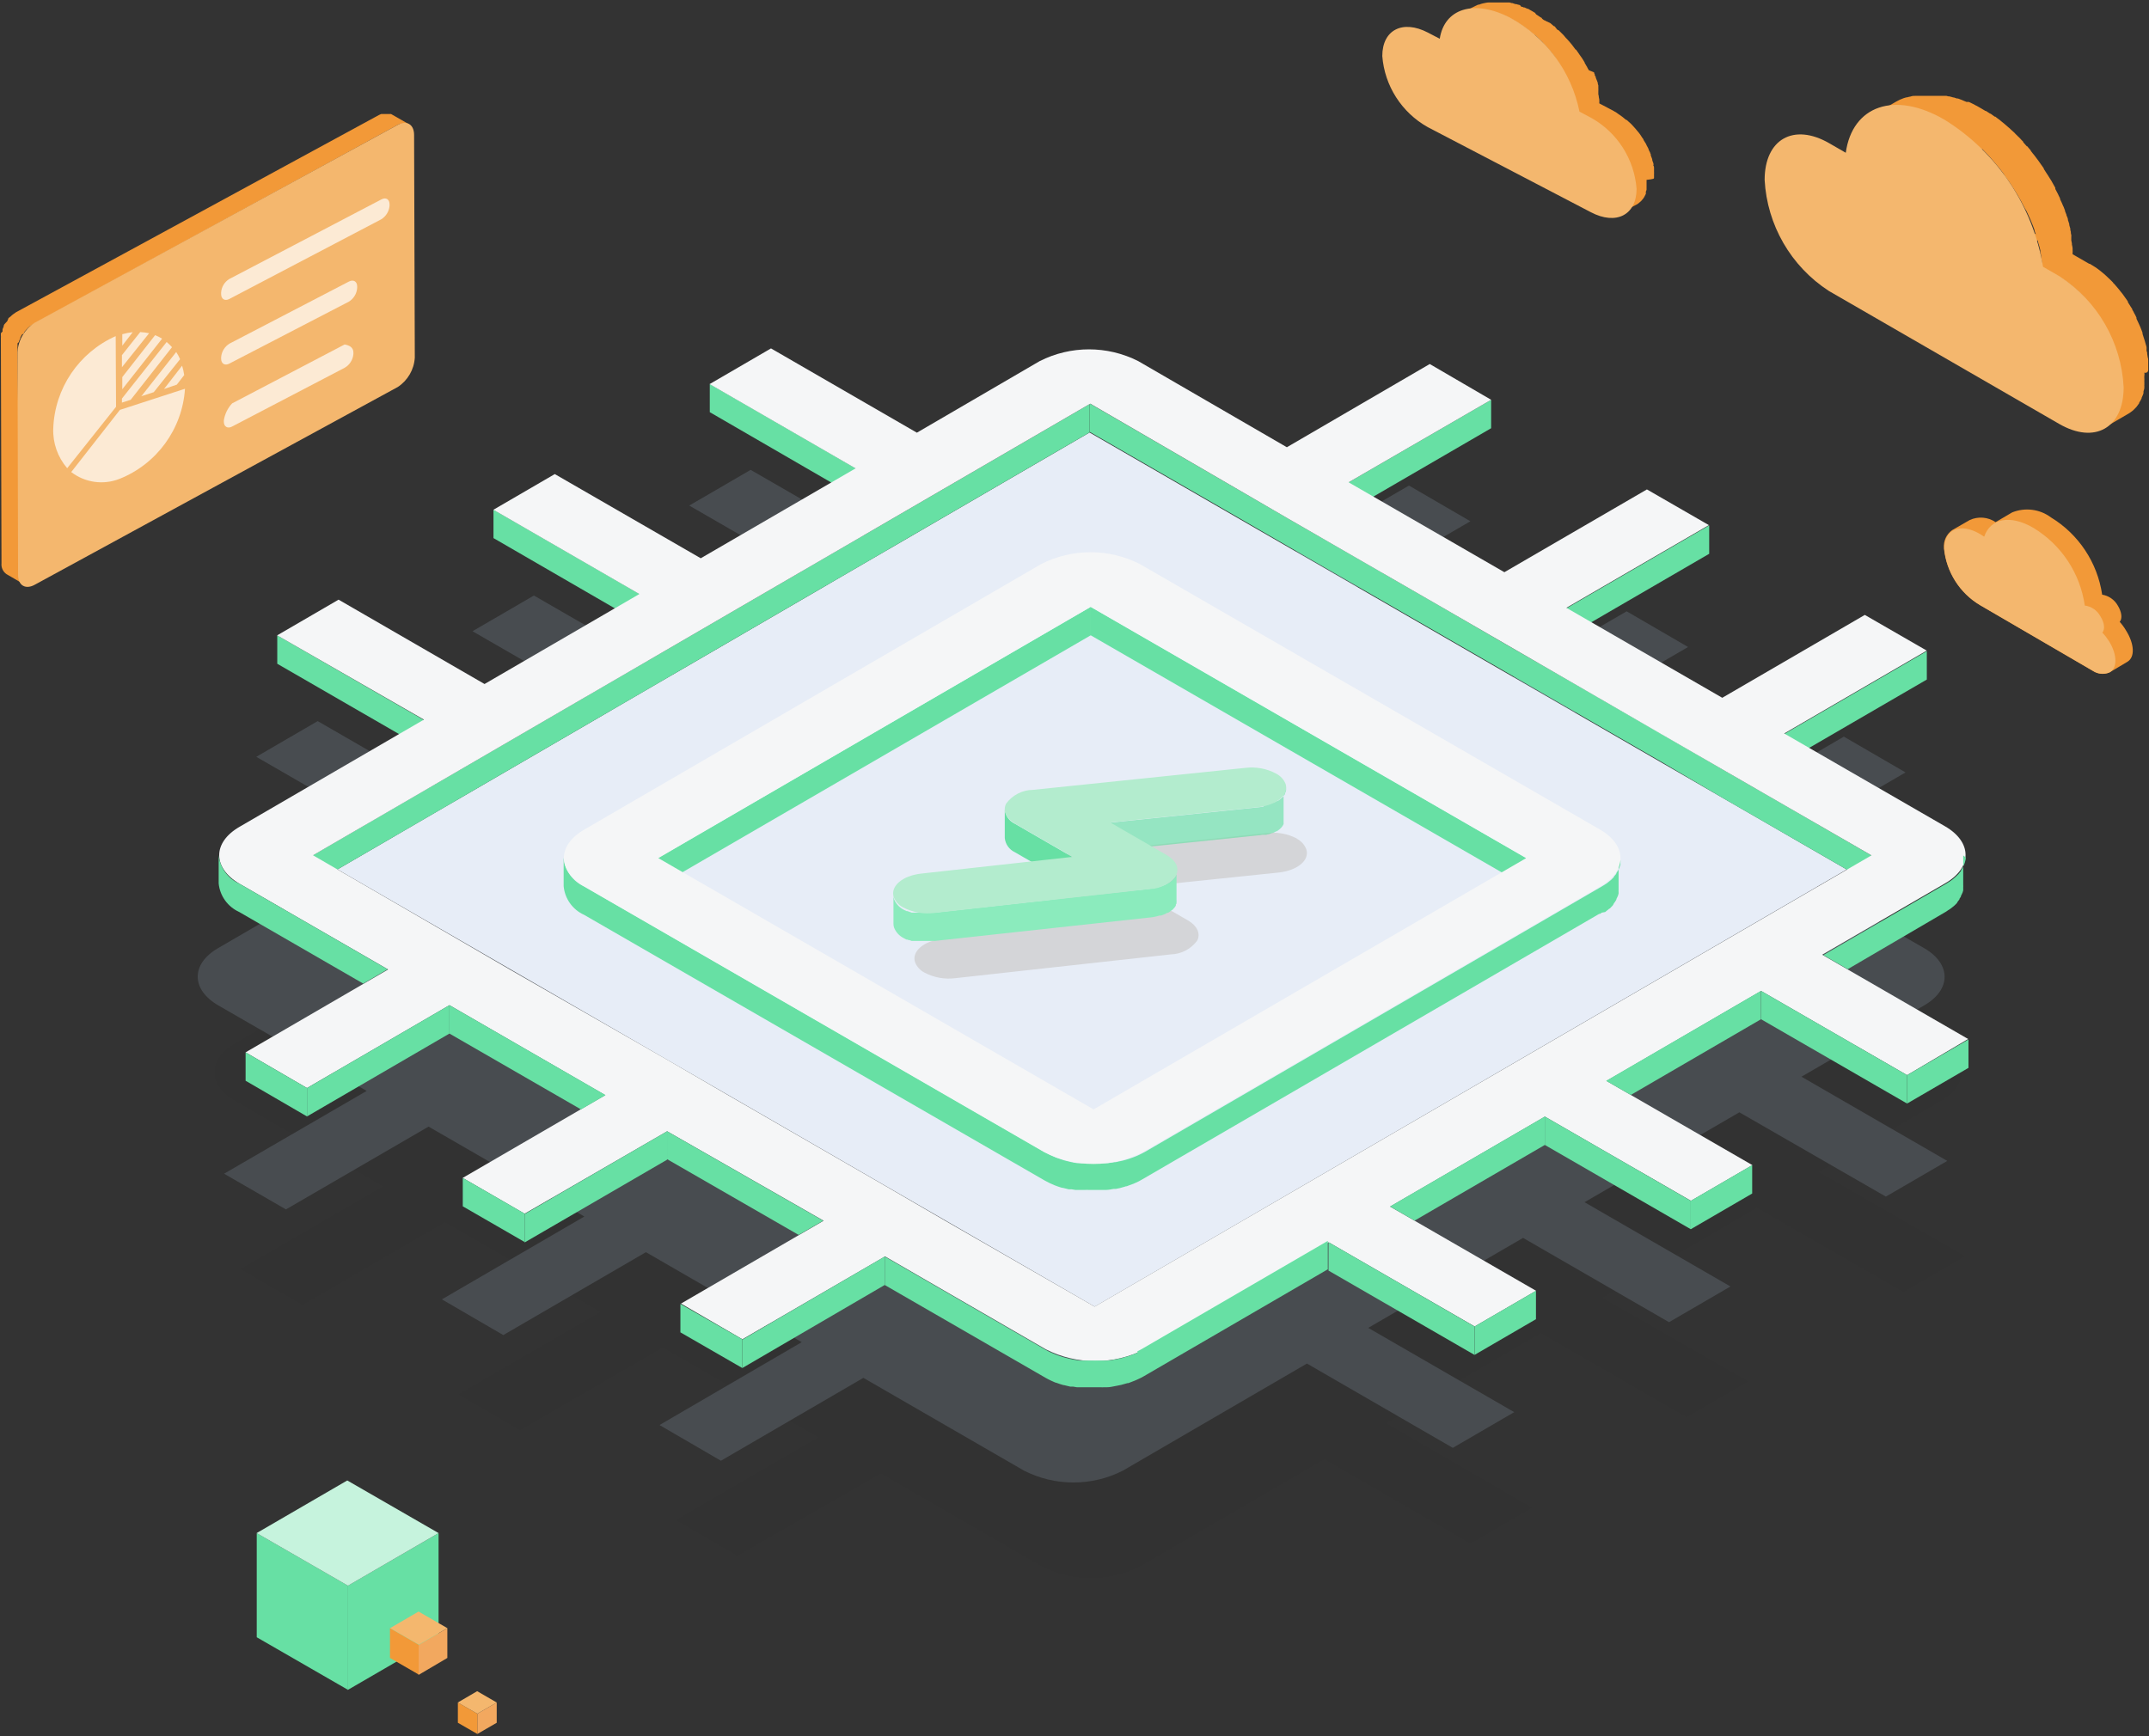 <?xml version="1.0" standalone="no"?><!DOCTYPE svg PUBLIC "-//W3C//DTD SVG 1.1//EN" "http://www.w3.org/Graphics/SVG/1.1/DTD/svg11.dtd"><svg height="198" legacy-metrics="false" node-id="1" sillyvg="true" template-height="198" template-width="245" version="1.1" viewBox="0 0 245 198" width="245" xmlns="http://www.w3.org/2000/svg" xmlns:xlink="http://www.w3.org/1999/xlink"><rect x="0" y="0" width="245" height="198" fill="#333333" stroke="none"/><defs node-id="111"><linearGradient gradientUnits="userSpaceOnUse" id="未命名的渐变_13" node-id="5" x1="-25250.33" x2="-25233.717" y1="-1529.447" y2="-1529.447"><stop offset="0" stop-color="#67e0a4"></stop><stop offset="0.5" stop-color="#67e0a4"></stop><stop offset="1" stop-color="#67e0a4"></stop></linearGradient><linearGradient gradientUnits="userSpaceOnUse" id="未命名的渐变_13-2" node-id="9" x1="153.78" x2="170.04" y1="51.93" y2="51.93"><stop offset="0" stop-color="#67e0a4"></stop><stop offset="0.5" stop-color="#67e0a4"></stop><stop offset="1" stop-color="#67e0a4"></stop></linearGradient><linearGradient gradientUnits="userSpaceOnUse" id="未命名的渐变_13-3" node-id="10" x1="-25290.936" x2="-25274.305" y1="-1522.725" y2="-1522.725"><stop offset="0" stop-color="#67e0a4"></stop><stop offset="0.5" stop-color="#67e0a4"></stop><stop offset="1" stop-color="#67e0a4"></stop></linearGradient><linearGradient gradientUnits="userSpaceOnUse" id="未命名的渐变_13-4" node-id="11" x1="178.59" x2="194.86" y1="66.26" y2="66.26"><stop offset="0" stop-color="#67e0a4"></stop><stop offset="0.5" stop-color="#67e0a4"></stop><stop offset="1" stop-color="#67e0a4"></stop></linearGradient><linearGradient gradientUnits="userSpaceOnUse" id="未命名的渐变_13-5" node-id="12" x1="-25273.535" x2="-25256.924" y1="-1515.935" y2="-1515.935"><stop offset="0" stop-color="#67e0a4"></stop><stop offset="0.5" stop-color="#67e0a4"></stop><stop offset="1" stop-color="#67e0a4"></stop></linearGradient><linearGradient gradientUnits="userSpaceOnUse" id="未命名的渐变_13-6" node-id="13" x1="203.42" x2="219.67" y1="80.59" y2="80.59"><stop offset="0" stop-color="#67e0a4"></stop><stop offset="0.5" stop-color="#67e0a4"></stop><stop offset="1" stop-color="#67e0a4"></stop></linearGradient><linearGradient gradientUnits="userSpaceOnUse" id="未命名的渐变_13-7" node-id="14" x1="-138325.16" x2="-138236.14" y1="-8299.791" y2="-8299.791"><stop offset="0" stop-color="#67e0a4"></stop><stop offset="0.5" stop-color="#67e0a4"></stop><stop offset="1" stop-color="#67e0a4"></stop></linearGradient><linearGradient gradientUnits="userSpaceOnUse" id="未命名的渐变_13-8" node-id="15" x1="-76743.87" x2="-76694.01" y1="-4601.432" y2="-4601.432"><stop offset="0" stop-color="#67e0a4"></stop><stop offset="0.5" stop-color="#67e0a4"></stop><stop offset="1" stop-color="#67e0a4"></stop></linearGradient><linearGradient gradientUnits="userSpaceOnUse" id="未命名的渐变_13-9" node-id="16" x1="-137481.08" x2="-137392.63" y1="-8299.791" y2="-8299.791"><stop offset="0" stop-color="#67e0a4"></stop><stop offset="0.5" stop-color="#67e0a4"></stop><stop offset="1" stop-color="#67e0a4"></stop></linearGradient><linearGradient gradientUnits="userSpaceOnUse" id="未命名的渐变_13-10" node-id="17" x1="-76265.17" x2="-76215.91" y1="-4601.432" y2="-4601.432"><stop offset="0" stop-color="#67e0a4"></stop><stop offset="0.5" stop-color="#67e0a4"></stop><stop offset="1" stop-color="#67e0a4"></stop></linearGradient><linearGradient gradientUnits="userSpaceOnUse" id="未命名的渐变_13-11" node-id="18" x1="-187270.02" x2="-187149.05" y1="-5592.475" y2="-5592.475"><stop offset="0" stop-color="#67e0a4"></stop><stop offset="0.5" stop-color="#67e0a4"></stop><stop offset="1" stop-color="#67e0a4"></stop></linearGradient><linearGradient gradientUnits="userSpaceOnUse" id="未命名的渐变_13-12" node-id="19" x1="-25222.912" x2="-25206.281" y1="-1496.855" y2="-1496.855"><stop offset="0" stop-color="#67e0a4"></stop><stop offset="0.5" stop-color="#2fa462"></stop><stop offset="1" stop-color="#67e0a4"></stop></linearGradient><linearGradient gradientUnits="userSpaceOnUse" id="未命名的渐变_13-13" node-id="20" x1="-24681.047" x2="-24664.813" y1="-1468.841" y2="-1468.841"><stop offset="0" stop-color="#67e0a4"></stop><stop offset="0.5" stop-color="#2fa462"></stop><stop offset="1" stop-color="#67e0a4"></stop></linearGradient><linearGradient gradientUnits="userSpaceOnUse" id="未命名的渐变_13-14" node-id="21" x1="-25205.412" x2="-25188.713" y1="-1489.93" y2="-1489.93"><stop offset="0" stop-color="#67e0a4"></stop><stop offset="0.5" stop-color="#2fa462"></stop><stop offset="1" stop-color="#67e0a4"></stop></linearGradient><linearGradient gradientUnits="userSpaceOnUse" id="未命名的渐变_13-15" node-id="22" x1="-24669.365" x2="-24653.129" y1="-1462.074" y2="-1462.074"><stop offset="0" stop-color="#67e0a4"></stop><stop offset="0.5" stop-color="#2fa462"></stop><stop offset="1" stop-color="#67e0a4"></stop></linearGradient><linearGradient gradientUnits="userSpaceOnUse" id="未命名的渐变_13-16" node-id="23" x1="-25245.793" x2="-25229.16" y1="-1483.343" y2="-1483.343"><stop offset="0" stop-color="#67e0a4"></stop><stop offset="0.5" stop-color="#2fa462"></stop><stop offset="1" stop-color="#67e0a4"></stop></linearGradient><linearGradient gradientUnits="userSpaceOnUse" id="未命名的渐变_13-17" node-id="24" x1="-24657.682" x2="-24641.447" y1="-1455.374" y2="-1455.374"><stop offset="0" stop-color="#67e0a4"></stop><stop offset="0.5" stop-color="#2fa462"></stop><stop offset="1" stop-color="#67e0a4"></stop></linearGradient><linearGradient gradientUnits="userSpaceOnUse" id="未命名的渐变_13-18" node-id="25" x1="-24658.867" x2="-24642.594" y1="-1525.252" y2="-1525.252"><stop offset="0" stop-color="#67e0a4"></stop><stop offset="0.5" stop-color="#67e0a4"></stop><stop offset="1" stop-color="#67e0a4"></stop></linearGradient><linearGradient gradientUnits="userSpaceOnUse" id="未命名的渐变_13-19" node-id="26" x1="-29379.686" x2="-29360.344" y1="-1798.465" y2="-1798.465"><stop offset="0" stop-color="#67e0a4"></stop><stop offset="0.5" stop-color="#67e0a4"></stop><stop offset="1" stop-color="#67e0a4"></stop></linearGradient><linearGradient gradientUnits="userSpaceOnUse" id="未命名的渐变_13-20" node-id="27" x1="-26795.76" x2="-26778.033" y1="-1337.83" y2="-1337.83"><stop offset="0" stop-color="#67e0a4"></stop><stop offset="0.5" stop-color="#67e0a4"></stop><stop offset="1" stop-color="#67e0a4"></stop></linearGradient><linearGradient gradientUnits="userSpaceOnUse" id="未命名的渐变_13-21" node-id="28" x1="-27064.385" x2="-27046.525" y1="-1339.964" y2="-1339.964"><stop offset="0" stop-color="#67e0a4"></stop><stop offset="0.5" stop-color="#2fa462"></stop><stop offset="1" stop-color="#67e0a4"></stop></linearGradient><linearGradient gradientUnits="userSpaceOnUse" id="未命名的渐变_13-22" node-id="29" x1="-26807.328" x2="-26789.695" y1="-1331.121" y2="-1331.121"><stop offset="0" stop-color="#67e0a4"></stop><stop offset="0.5" stop-color="#2fa462"></stop><stop offset="1" stop-color="#67e0a4"></stop></linearGradient><linearGradient gradientUnits="userSpaceOnUse" id="未命名的渐变_13-23" node-id="30" x1="-27052.635" x2="-27034.87" y1="-1332.804" y2="-1332.804"><stop offset="0" stop-color="#67e0a4"></stop><stop offset="0.5" stop-color="#2fa462"></stop><stop offset="1" stop-color="#67e0a4"></stop></linearGradient><linearGradient gradientUnits="userSpaceOnUse" id="未命名的渐变_13-24" node-id="31" x1="-78171.766" x2="-78121.26" y1="-2114.442" y2="-2114.442"><stop offset="0" stop-color="#67e0a4"></stop><stop offset="0.5" stop-color="#2fa462"></stop><stop offset="1" stop-color="#67e0a4"></stop></linearGradient><linearGradient gradientUnits="userSpaceOnUse" id="未命名的渐变_165" node-id="32" x1="-30541.984" x2="-30521.969" y1="-591.584" y2="-591.584"><stop offset="0.01" stop-color="#67e0a4"></stop><stop offset="1" stop-color="#67e0a4" stop-opacity="0.639"></stop></linearGradient><linearGradient gradientUnits="userSpaceOnUse" id="未命名的渐变_165-2" node-id="35" x1="-49831.355" x2="-49798.832" y1="-746.755" y2="-746.755"><stop offset="0.01" stop-color="#67e0a4"></stop><stop offset="1" stop-color="#8bebbd"></stop></linearGradient><linearGradient gradientUnits="userSpaceOnUse" id="未命名的渐变_165-3" node-id="36" x1="-14672.817" x2="-14662.934" y1="-39.653" y2="-39.653"><stop offset="0.01" stop-color="#f29938"></stop><stop offset="1" stop-color="#f29938"></stop></linearGradient><linearGradient gradientUnits="userSpaceOnUse" id="未命名的渐变_165-4" node-id="37" x1="-48568.45" x2="-48536.695" y1="-5691.994" y2="-5691.994"><stop offset="0.01" stop-color="#f29938"></stop><stop offset="1" stop-color="#f29938"></stop></linearGradient><linearGradient gradientUnits="userSpaceOnUse" id="未命名的渐变_165-5" node-id="38" x1="-10178.33" x2="-10171.337" y1="160.011" y2="160.011"><stop offset="0.01" stop-color="#f29938"></stop><stop offset="1" stop-color="#f29938"></stop></linearGradient><linearGradient gradientUnits="userSpaceOnUse" id="未命名的渐变_165-6" node-id="39" x1="-34213.457" x2="-34191.08" y1="-3442.627" y2="-3442.627"><stop offset="0.01" stop-color="#f29938"></stop><stop offset="1" stop-color="#f29938"></stop></linearGradient><linearGradient gradientUnits="userSpaceOnUse" id="未命名的渐变_165-7" node-id="40" x1="-32800.063" x2="-32778.57" y1="-2472.006" y2="-2472.006"><stop offset="0.01" stop-color="#f29938"></stop><stop offset="1" stop-color="#f29938"></stop></linearGradient><linearGradient gradientUnits="userSpaceOnUse" id="未命名的渐变_165-8" node-id="41" x1="-72138.15" x2="-72091.53" y1="-8180.542" y2="-8180.542"><stop offset="0.01" stop-color="#f29938"></stop><stop offset="1" stop-color="#f29938"></stop></linearGradient></defs><g node-id="113"><g node-id="114"><path d="M 207.32 133.64 L 221.32 125.50 C 224.42 123.70 224.40 120.79 221.32 118.99 L 203.00 108.41 L 219.21 99.00 L 212.16 94.93 L 195.91 104.38 L 178.14 94.08 L 194.39 84.64 L 187.39 80.57 L 171.09 90.00 L 153.32 79.74 L 169.58 70.30 L 162.52 66.23 L 146.27 75.67 L 129.35 65.90 C 125.82 64.10 121.64 64.10 118.11 65.90 L 104.11 74.04 L 87.47 64.43 L 80.47 68.51 L 97.10 78.12 L 79.45 88.38 L 62.81 78.77 L 55.81 82.84 L 72.45 92.46 L 54.80 102.72 L 38.16 93.10 L 31.16 97.17 L 47.80 106.77 L 26.78 119.00 C 23.69 120.80 23.70 123.71 26.78 125.51 L 43.70 135.28 L 27.44 144.72 L 34.49 148.79 L 50.73 139.35 L 68.49 149.60 L 52.28 159.00 L 59.28 163.07 L 75.56 153.64 L 93.32 163.90 L 77.07 173.34 L 84.07 177.40 L 100.42 168.00 L 118.75 178.59 C 122.28 180.39 126.46 180.39 129.99 178.59 L 150.99 166.38 L 167.64 176.00 L 174.64 171.93 L 158.00 162.30 L 175.66 152.00 L 192.29 161.59 L 199.29 157.52 L 182.65 148.00 L 200.30 137.70 L 217.00 147.32 L 224.00 143.25 Z" fill="#000000" fill-opacity="0.03" fill-rule="nonzero" group-id="1,2" id="路径_1262" node-id="46" stroke-linecap="butt" stroke-opacity="0.03" stroke-width="1" target-height="115.51" target-width="199.534" target-x="24.466" target-y="64.43"></path></g><g node-id="115"><path d="M 205.38 122.78 L 219.38 114.64 C 222.48 112.84 222.46 109.92 219.38 108.13 L 201.00 97.55 L 217.24 88.08 L 210.21 84.00 L 194.00 93.46 L 176.20 83.21 L 192.45 73.78 L 185.45 69.71 L 169.19 79.14 L 151.38 68.89 L 167.63 59.44 L 160.63 55.37 L 144.38 64.82 L 127.46 55.05 C 123.93 53.25 119.75 53.25 116.22 55.05 L 102.22 63.18 L 85.58 53.58 L 78.58 57.65 L 95.21 67.25 L 77.51 77.51 L 60.87 67.91 L 53.87 71.98 L 70.51 81.58 L 52.86 91.84 L 36.22 82.23 L 29.22 86.30 L 45.86 95.91 L 24.86 108.12 C 21.76 109.92 21.78 112.83 24.86 114.63 L 41.80 124.40 L 25.55 133.84 L 32.60 137.91 L 48.86 128.47 L 66.62 138.72 L 50.38 148.17 L 57.38 152.24 L 73.64 142.79 L 91.40 153.05 L 75.19 162.50 L 82.19 166.57 L 98.43 157.12 L 116.76 167.71 C 120.29 169.50 124.47 169.50 128.00 167.71 L 149.00 155.49 L 165.63 165.10 L 172.63 161.03 L 155.99 151.42 L 173.64 141.16 L 190.28 150.77 L 197.28 146.70 L 180.65 137.09 L 198.30 126.84 L 215.00 136.45 L 222.00 132.38 Z" fill="#a7b8d1" fill-opacity="0.19" fill-rule="nonzero" group-id="1,3" id="路径_1263" node-id="47" stroke-linecap="butt" stroke-opacity="0.19" stroke-width="1" target-height="115.473" target-width="199.458" target-x="22.543" target-y="53.58"></path></g><path d="M 124.80 149.00 L 38.47 99.14 L 124.22 49.32 L 210.54 99.15 Z" fill="#e7edf7" fill-rule="nonzero" group-id="1" id="路径_1264" node-id="48" stroke="none" target-height="99.68" target-width="172.07" target-x="38.47" target-y="49.32"></path><path d="M 97.56 53.40 L 97.56 56.64 L 80.92 47.00 L 80.92 43.79 Z" fill="url(#未命名的渐变_13)" fill-rule="nonzero" group-id="1" id="路径_1265" node-id="49" stroke="none" target-height="12.85" target-width="16.64" target-x="80.92" target-y="43.79"></path><path d="M 170.00 45.59 L 170.00 48.83 L 153.75 58.27 L 153.75 55.00 Z" fill="url(#未命名的渐变_13-2)" fill-rule="nonzero" group-id="1" id="路径_1266" node-id="50" stroke="none" target-height="12.68" target-width="16.25" target-x="153.75" target-y="45.59"></path><path d="M 72.91 67.73 L 72.91 71.00 L 56.26 61.36 L 56.26 58.12 Z" fill="url(#未命名的渐变_13-3)" fill-rule="nonzero" group-id="1" id="路径_1267" node-id="51" stroke="none" target-height="12.88" target-width="16.65" target-x="56.26" target-y="58.12"></path><path d="M 194.86 59.91 L 194.86 63.15 L 178.59 72.60 L 178.59 69.36 Z" fill="url(#未命名的渐变_13-4)" fill-rule="nonzero" group-id="1" id="路径_1268" node-id="52" stroke="none" target-height="12.69" target-width="16.27" target-x="178.59" target-y="59.91"></path><path d="M 48.25 82.06 L 48.25 85.30 L 31.61 75.69 L 31.61 72.45 Z" fill="url(#未命名的渐变_13-5)" fill-rule="nonzero" group-id="1" id="路径_1269" node-id="53" stroke="none" target-height="12.85" target-width="16.64" target-x="31.61" target-y="72.45"></path><path d="M 219.67 74.25 L 219.67 77.49 L 203.42 86.93 L 203.42 83.69 Z" fill="url(#未命名的渐变_13-6)" fill-rule="nonzero" group-id="1" id="路径_1270" node-id="54" stroke="none" target-height="12.68" target-width="16.25" target-x="203.42" target-y="74.25"></path><path d="M 196.42 87.76 L 189.42 83.69 L 171.60 73.43 L 164.60 69.36 L 146.78 59.09 L 139.73 55.00 L 124.22 46.00 L 124.22 49.24 L 139.74 58.19 L 146.79 62.27 L 164.56 72.52 L 171.61 76.59 L 189.37 86.85 L 196.41 91.00 L 213.32 100.76 L 213.32 97.52 Z" fill="url(#未命名的渐变_13-7)" fill-rule="nonzero" group-id="1" id="路径_1271" node-id="55" stroke="none" target-height="54.76" target-width="89.1" target-x="124.22" target-y="46"></path><path d="M 174.00 97.85 L 174.00 101.09 L 124.34 72.44 L 124.34 69.20 Z" fill="url(#未命名的渐变_13-8)" fill-rule="nonzero" group-id="1" id="路径_1272" node-id="56" stroke="none" target-height="31.89" target-width="49.66" target-x="124.34" target-y="69.2"></path><path d="M 124.22 46.08 L 124.22 49.31 L 35.68 100.77 L 35.68 97.52 Z" fill="url(#未命名的渐变_13-9)" fill-rule="nonzero" group-id="1" id="路径_1273" node-id="57" stroke="none" target-height="54.69" target-width="88.54" target-x="35.68" target-y="46.08"></path><path d="M 124.36 69.20 L 124.36 72.44 L 75.00 101.09 L 75.00 97.85 Z" fill="url(#未命名的渐变_13-10)" fill-rule="nonzero" group-id="1" id="路径_1274" node-id="58" stroke="none" target-height="31.89" target-width="49.36" target-x="75" target-y="69.2"></path><path d="M 184.74 98.11 C 184.75 98.19 184.75 98.28 184.74 98.36 C 184.74 98.43 184.74 98.49 184.74 98.56 C 184.73 98.64 184.71 98.72 184.67 98.80 C 184.65 98.87 184.62 98.93 184.59 98.99 C 184.59 99.07 184.52 99.15 184.48 99.24 C 184.42 99.35 184.35 99.46 184.27 99.57 L 184.27 99.63 C 184.19 99.74 184.10 99.85 184.00 99.95 L 184.00 100.01 C 183.90 100.12 183.79 100.23 183.67 100.34 L 183.42 100.54 L 183.20 100.72 L 182.92 100.90 C 182.82 100.97 182.72 101.03 182.61 101.09 L 130.50 131.37 C 130.25 131.51 130.00 131.63 129.74 131.75 L 129.51 131.85 C 129.31 131.93 129.12 132.01 128.89 132.08 L 128.66 132.16 L 128.26 132.28 L 127.95 132.36 L 127.51 132.45 L 127.21 132.52 C 126.92 132.52 126.61 132.61 126.31 132.64 C 126.22 132.63 126.12 132.63 126.03 132.64 L 125.49 132.64 L 124.34 132.64 L 123.95 132.64 L 123.57 132.64 C 123.44 132.66 123.30 132.66 123.17 132.64 L 122.81 132.64 L 122.39 132.57 L 122.06 132.50 L 121.57 132.38 L 121.29 132.31 L 120.44 132.02 L 120.04 131.85 L 119.84 131.76 C 119.64 131.67 119.44 131.56 119.25 131.46 L 66.61 101.09 C 65.29 100.50 64.39 99.25 64.26 97.81 L 64.26 101.05 C 64.39 102.49 65.29 103.74 66.61 104.33 L 119.09 134.61 L 119.67 134.91 L 119.87 135.00 L 120.23 135.16 L 120.23 135.16 C 120.50 135.27 120.79 135.36 121.08 135.45 L 121.15 135.45 L 121.36 135.50 L 121.85 135.62 L 121.98 135.62 L 122.18 135.62 L 122.60 135.69 L 122.77 135.69 L 122.96 135.69 L 123.35 135.69 L 123.54 135.69 L 123.72 135.69 C 123.85 135.68 123.98 135.68 124.11 135.69 L 125.26 135.69 L 125.80 135.69 L 126.08 135.69 C 126.38 135.69 126.69 135.62 126.98 135.57 L 126.98 135.57 L 127.23 135.57 L 127.67 135.48 L 127.98 135.39 C 128.12 135.36 128.25 135.32 128.38 135.27 L 128.47 135.27 L 128.61 135.21 L 129.24 134.98 L 129.46 134.88 C 129.72 134.77 129.98 134.64 130.22 134.49 L 182.32 104.21 L 182.41 104.21 L 182.62 104.07 L 183.00 104.00 L 183.22 103.82 C 183.31 103.76 183.39 103.69 183.46 103.62 L 183.51 103.62 C 183.61 103.53 183.70 103.43 183.79 103.33 L 183.85 103.27 C 183.91 103.19 183.96 103.10 184.00 103.00 L 184.11 102.86 L 184.11 102.86 L 184.28 102.58 L 184.28 102.52 L 184.40 102.27 L 184.46 102.13 L 184.46 102.13 C 184.49 102.05 184.51 101.97 184.53 101.89 C 184.53 101.81 184.53 101.78 184.53 101.73 C 184.53 101.68 184.53 101.73 184.53 101.73 C 184.52 101.65 184.52 101.56 184.53 101.48 C 184.53 101.39 184.53 101.37 184.53 101.32 L 184.53 97.85 C 184.61 97.93 184.68 98.01 184.74 98.11 Z" fill="url(#未命名的渐变_13-11)" fill-rule="nonzero" group-id="1" id="路径_1275" node-id="59" stroke="none" target-height="37.88" target-width="120.48" target-x="64.26" target-y="97.81"></path><path d="M 217.42 122.60 L 200.78 113.00 L 183.15 123.26 L 199.78 132.86 L 192.78 136.93 L 176.13 127.33 L 158.48 137.59 L 175.12 147.19 L 168.12 151.26 L 151.48 141.66 L 130.48 153.87 C 126.95 155.66 122.77 155.66 119.24 153.87 L 100.90 143.27 L 84.64 152.72 L 77.64 148.65 L 93.90 139.20 L 76.06 129.00 L 59.81 138.40 L 52.75 134.32 L 69.00 124.88 L 51.24 114.62 L 35.00 124.07 L 28.00 120.00 L 44.25 110.55 L 27.33 100.79 C 24.22 98.98 24.20 96.07 27.33 94.27 L 48.33 82.06 L 31.60 72.45 L 38.60 68.38 L 55.24 78.00 L 72.89 67.74 L 56.25 58.13 L 63.25 54.06 L 79.89 63.66 L 97.54 53.41 L 80.90 43.80 L 87.90 39.73 L 104.53 49.34 L 118.53 41.18 C 122.06 39.39 126.24 39.39 129.77 41.18 L 146.71 51.00 L 163.00 41.51 L 170.00 45.59 L 153.75 55.00 L 171.51 65.25 L 187.76 55.81 L 194.82 59.88 L 178.58 69.31 L 196.35 79.57 L 212.60 70.12 L 219.66 74.19 L 203.41 83.64 L 221.74 94.22 C 224.86 96.02 224.88 98.94 221.74 100.74 L 207.74 108.87 L 224.38 118.48 Z M 124.79 149.00 L 213.36 97.54 L 196.44 87.78 L 189.39 83.71 L 171.62 73.43 L 164.57 69.35 L 146.79 59.10 L 139.79 55.03 L 124.30 46.03 L 35.69 97.53 L 51.20 106.53 L 58.20 110.60 L 76.00 120.81 L 83.00 124.88 L 100.77 135.14 L 107.77 139.21 L 124.80 149.00" fill="#f5f6f7" fill-rule="nonzero" group-id="1" id="路径_1276" node-id="60" stroke="none" target-height="115.483" target-width="199.39" target-x="24.99" target-y="39.73"></path><path d="M 182.40 94.59 C 185.52 96.40 185.54 99.31 182.40 101.11 L 130.29 131.38 C 126.76 133.18 122.57 133.18 119.04 131.38 L 66.63 101.11 C 63.51 99.31 63.49 96.39 66.63 94.59 L 118.70 64.32 C 122.23 62.52 126.42 62.52 129.95 64.32 Z M 124.67 126.51 L 174.00 97.85 L 124.34 69.20 L 75.05 97.85 L 124.68 126.51" fill="#f5f6f7" fill-rule="nonzero" group-id="1" id="路径_1277" node-id="61" stroke="none" target-height="69.761" target-width="120.465" target-x="64.282" target-y="62.97"></path><path d="M 217.42 122.60 L 217.42 125.84 L 200.78 116.23 L 200.78 113.00 Z" fill="url(#未命名的渐变_13-12)" fill-rule="nonzero" group-id="1" id="路径_1278" node-id="62" stroke="none" target-height="12.84" target-width="16.64" target-x="200.78" target-y="113"></path><path d="M 224.42 118.53 L 224.42 121.77 L 217.42 125.84 L 217.42 122.60 Z" fill="#67e0a4" fill-rule="nonzero" group-id="1" id="路径_1279" node-id="63" stroke="none" target-height="7.31" target-width="7" target-x="217.42" target-y="118.53"></path><path d="M 51.24 114.62 L 51.24 117.86 L 35.00 127.31 L 35.00 124.07 Z" fill="url(#未命名的渐变_13-13)" fill-rule="nonzero" group-id="1" id="路径_1280" node-id="64" stroke="none" target-height="12.69" target-width="16.24" target-x="35" target-y="114.62"></path><path d="M 35.00 124.07 L 35.00 127.31 L 28.00 123.24 L 28.00 120.00 Z" fill="#67e0a4" fill-rule="nonzero" group-id="1" id="路径_1281" node-id="65" stroke="none" target-height="7.31" target-width="7" target-x="28" target-y="120"></path><path d="M 199.76 132.86 L 199.76 136.10 L 192.76 140.17 L 192.76 136.93 Z" fill="#67e0a4" fill-rule="nonzero" group-id="1" id="路径_1282" node-id="66" stroke="none" target-height="7.31" target-width="7" target-x="192.76" target-y="132.86"></path><path d="M 192.76 136.93 L 192.76 140.17 L 176.12 130.56 L 176.12 127.32 Z" fill="url(#未命名的渐变_13-14)" fill-rule="nonzero" group-id="1" id="路径_1283" node-id="67" stroke="none" target-height="12.85" target-width="16.64" target-x="176.12" target-y="127.32"></path><path d="M 76.06 129.00 L 76.06 132.24 L 59.81 141.68 L 59.81 138.44 Z" fill="url(#未命名的渐变_13-15)" fill-rule="nonzero" group-id="1" id="路径_1284" node-id="68" stroke="none" target-height="12.68" target-width="16.25" target-x="59.81" target-y="129"></path><path d="M 59.81 138.39 L 59.81 141.63 L 52.76 137.56 L 52.76 134.32 Z" fill="#67e0a4" fill-rule="nonzero" group-id="1" id="路径_1285" node-id="69" stroke="none" target-height="7.31" target-width="7.05" target-x="52.76" target-y="134.32"></path><path d="M 168.10 151.26 L 168.10 154.50 L 151.46 144.89 L 151.46 141.65 Z" fill="url(#未命名的渐变_13-16)" fill-rule="nonzero" group-id="1" id="路径_1286" node-id="70" stroke="none" target-height="12.85" target-width="16.64" target-x="151.46" target-y="141.65"></path><path d="M 175.11 147.19 L 175.11 150.43 L 168.11 154.50 L 168.11 151.26 Z" fill="#67e0a4" fill-rule="nonzero" group-id="1" id="路径_1287" node-id="71" stroke="none" target-height="7.31" target-width="7" target-x="168.11" target-y="147.19"></path><path d="M 84.63 152.72 L 84.63 156.00 L 77.57 151.93 L 77.57 148.69 Z" fill="#67e0a4" fill-rule="nonzero" group-id="1" id="路径_1288" node-id="72" stroke="none" target-height="7.31" target-width="7.06" target-x="77.57" target-y="148.69"></path><path d="M 100.88 143.28 L 100.88 146.52 L 84.63 156.00 L 84.63 152.76 Z" fill="url(#未命名的渐变_13-17)" fill-rule="nonzero" group-id="1" id="路径_1289" node-id="73" stroke="none" target-height="12.72" target-width="16.25" target-x="84.63" target-y="143.28"></path><path d="M 224.09 97.78 C 224.11 97.86 224.11 97.95 224.09 98.03 C 224.07 98.10 224.05 98.16 224.04 98.23 C 224.02 98.31 224.00 98.39 223.97 98.47 C 223.95 98.53 223.92 98.60 223.89 98.66 C 223.85 98.75 223.81 98.83 223.77 98.91 C 223.71 99.02 223.64 99.14 223.57 99.24 L 223.57 99.30 C 223.49 99.41 223.40 99.52 223.31 99.63 L 223.26 99.69 C 223.15 99.80 223.04 99.91 222.92 100.01 L 222.68 100.22 L 222.46 100.39 L 222.17 100.58 L 221.87 100.77 L 207.87 108.91 L 210.65 110.52 L 221.79 104.00 L 221.89 103.94 L 222.09 103.80 L 222.37 103.62 L 222.60 103.44 L 222.84 103.24 L 222.84 103.24 L 223.13 102.95 L 223.13 102.89 C 223.19 102.83 223.24 102.77 223.28 102.70 L 223.39 102.56 L 223.39 102.50 L 223.56 102.23 L 223.56 102.17 C 223.61 102.08 223.64 102.00 223.68 101.92 C 223.70 101.87 223.72 101.82 223.75 101.77 L 223.75 101.77 C 223.77 101.69 223.79 101.61 223.82 101.53 C 223.82 101.45 223.82 101.42 223.82 101.37 L 223.82 101.37 C 223.82 101.29 223.82 101.20 223.82 101.12 C 223.83 101.07 223.83 101.01 223.82 100.96 L 223.82 97.55 C 223.92 97.61 224.02 97.69 224.09 97.78 Z" fill="url(#未命名的渐变_13-18)" fill-rule="nonzero" group-id="1" id="路径_1290" node-id="74" stroke="none" target-height="12.97" target-width="16.22" target-x="207.87" target-y="97.55"></path><path d="M 24.93 97.50 L 24.93 100.74 C 25.07 102.17 25.97 103.41 27.28 104.00 L 41.41 112.16 L 44.19 110.53 L 27.28 100.76 C 25.97 100.17 25.07 98.93 24.93 97.50 Z" fill="url(#未命名的渐变_13-19)" fill-rule="nonzero" group-id="1" id="路径_1291" node-id="75" stroke="none" target-height="14.66" target-width="19.26" target-x="24.93" target-y="97.5"></path><path d="M 185.92 124.86 L 200.76 116.23 L 200.76 112.99 L 183.11 123.25 Z" fill="url(#未命名的渐变_13-20)" fill-rule="nonzero" group-id="1" id="路径_1292" node-id="76" stroke="none" target-height="11.87" target-width="17.65" target-x="183.11" target-y="112.99"></path><path d="M 51.24 117.86 L 66.24 126.51 L 69.04 124.88 L 51.24 114.62 Z" fill="url(#未命名的渐变_13-21)" fill-rule="nonzero" group-id="1" id="路径_1293" node-id="77" stroke="none" target-height="11.89" target-width="17.8" target-x="51.24" target-y="114.62"></path><path d="M 161.27 139.19 L 176.12 130.56 L 176.12 127.32 L 158.47 137.58 Z" fill="url(#未命名的渐变_13-22)" fill-rule="nonzero" group-id="1" id="路径_1294" node-id="78" stroke="none" target-height="11.87" target-width="17.65" target-x="158.47" target-y="127.32"></path><path d="M 76.05 132.18 L 91.05 140.82 L 93.85 139.20 L 76.05 129.00 Z" fill="url(#未命名的渐变_13-23)" fill-rule="nonzero" group-id="1" id="路径_1295" node-id="79" stroke="none" target-height="11.82" target-width="17.8" target-x="76.05" target-y="129"></path><path d="M 129.70 154.24 L 129.48 154.33 C 129.27 154.42 129.06 154.50 128.85 154.57 L 128.62 154.65 L 128.22 154.76 L 127.89 154.87 C 127.74 154.87 127.60 154.94 127.45 154.96 L 127.15 155.02 C 126.85 155.08 126.55 155.12 126.24 155.15 L 125.96 155.15 L 125.42 155.15 L 124.28 155.15 L 123.88 155.15 L 123.52 155.15 L 123.12 155.15 L 122.77 155.10 L 122.34 155.03 L 122.01 154.96 L 121.52 154.84 L 121.25 154.77 C 120.96 154.68 120.68 154.59 120.40 154.48 L 120.00 154.31 L 119.79 154.22 C 119.59 154.13 119.40 154.03 119.21 153.92 L 100.88 143.30 L 100.88 146.54 L 119.21 157.12 C 119.40 157.23 119.60 157.33 119.79 157.42 L 119.99 157.51 L 120.35 157.67 L 120.40 157.67 C 120.67 157.77 120.96 157.87 121.25 157.95 L 121.32 157.95 L 121.52 158.00 L 122.02 158.12 L 122.15 158.12 L 122.34 158.12 L 122.76 158.19 L 122.93 158.19 L 123.12 158.19 L 123.52 158.19 L 123.71 158.19 L 125.41 158.19 C 125.59 158.20 125.77 158.20 125.95 158.19 L 126.23 158.19 C 126.53 158.19 126.83 158.12 127.13 158.06 L 127.13 158.06 L 127.39 158.01 L 127.83 157.92 L 128.15 157.83 L 128.54 157.72 L 128.63 157.72 L 128.77 157.67 L 129.39 157.43 L 129.62 157.33 C 129.88 157.22 130.13 157.09 130.38 156.95 L 151.38 144.74 L 151.38 141.50 L 130.38 153.71 C 130.15 153.85 129.91 153.98 129.67 154.09 Z" fill="url(#未命名的渐变_13-24)" fill-rule="nonzero" group-id="1" id="路径_1296" node-id="80" stroke="none" target-height="16.69" target-width="50.5" target-x="100.88" target-y="141.5"></path><path d="M 147.84 95.64 C 148.34 95.89 148.73 96.33 148.93 96.85 C 149.33 98.09 147.93 99.27 145.75 99.50 L 129.00 101.24 L 135.49 104.99 C 136.49 105.59 136.90 106.47 136.49 107.26 C 135.78 108.22 134.68 108.80 133.49 108.83 L 108.93 111.54 C 107.72 111.70 106.48 111.48 105.40 110.91 C 104.91 110.66 104.52 110.24 104.32 109.72 C 103.92 108.48 105.32 107.29 107.43 107.06 L 124.71 105.18 L 118.14 101.39 C 117.14 100.79 116.73 99.91 117.14 99.10 C 117.84 98.14 118.95 97.57 120.14 97.54 L 144.36 95.00 C 145.55 94.85 146.77 95.06 147.84 95.61 Z" fill="#d4d5d8" fill-rule="nonzero" group-id="1" id="路径_1297" node-id="81" stroke="none" target-height="16.54" target-width="44.61" target-x="104.32" target-y="95"></path><path d="M 50.00 174.82 L 50.00 186.70 L 39.66 192.70 L 39.66 180.82 Z" fill="#67e0a4" fill-rule="nonzero" group-id="1" id="路径_1298" node-id="82" stroke="none" target-height="17.88" target-width="10.34" target-x="39.66" target-y="174.82"></path><path d="M 39.68 180.82 L 39.68 192.70 L 29.27 186.70 L 29.27 174.82 Z" fill="#67e0a4" fill-rule="nonzero" group-id="1" id="路径_1299" node-id="83" stroke="none" target-height="17.88" target-width="10.41" target-x="29.27" target-y="174.82"></path><path d="M 50.00 174.82 L 39.67 180.82 L 29.26 174.82 L 39.59 168.82 Z" fill="#c6f3dd" fill-rule="nonzero" group-id="1" id="路径_1300" node-id="84" stroke="none" target-height="12" target-width="20.74" target-x="29.26" target-y="168.82"></path><path d="M 56.63 194.14 L 56.63 196.45 L 54.42 197.73 L 54.42 195.42 Z" fill="#f2a85f" fill-rule="nonzero" group-id="1" id="路径_1304" node-id="85" stroke="none" target-height="3.59" target-width="2.21" target-x="54.42" target-y="194.14"></path><path d="M 54.42 195.42 L 54.42 197.73 L 52.20 196.45 L 52.20 194.14 Z" fill="#f29938" fill-rule="nonzero" group-id="1" id="路径_1305" node-id="86" stroke="none" target-height="3.59" target-width="2.22" target-x="52.2" target-y="194.14"></path><path d="M 56.63 194.14 L 54.42 195.42 L 52.19 194.14 L 54.40 192.85 Z" fill="#f4b76e" fill-rule="nonzero" group-id="1" id="路径_1306" node-id="87" stroke="none" target-height="2.57" target-width="4.44" target-x="52.19" target-y="192.85"></path><path d="M 51.00 185.66 L 51.00 189.06 L 47.71 191.00 L 47.71 187.59 Z" fill="#f2a85f" fill-rule="nonzero" group-id="1" id="路径_1307" node-id="88" stroke="none" target-height="5.34" target-width="3.29" target-x="47.71" target-y="185.66"></path><path d="M 47.73 187.55 L 47.73 190.95 L 44.46 189.06 L 44.46 185.66 Z" fill="#f29938" fill-rule="nonzero" group-id="1" id="路径_1308" node-id="89" stroke="none" target-height="5.29" target-width="3.27" target-x="44.46" target-y="185.66"></path><path d="M 51.00 185.66 L 47.75 187.55 L 44.47 185.66 L 47.72 183.77 Z" fill="#f4b76e" fill-rule="nonzero" group-id="1" id="路径_1309" node-id="90" stroke="none" target-height="3.78" target-width="6.53" target-x="44.47" target-y="183.77"></path><path d="M 115.71 93.94 C 115.06 93.64 114.62 93.03 114.55 92.32 L 114.55 95.56 C 114.62 96.27 115.06 96.88 115.70 97.18 L 122.27 100.97 L 122.27 97.73 Z" fill="#67e0a4" fill-rule="nonzero" group-id="1" id="路径_1310" node-id="91" stroke="none" target-height="8.65" target-width="7.72" target-x="114.55" target-y="92.32"></path><path d="M 146.62 89.92 L 146.62 90.06 C 146.62 90.09 146.62 90.12 146.62 90.15 C 146.60 90.22 146.58 90.29 146.55 90.35 L 146.49 90.48 L 146.49 90.56 C 146.46 90.62 146.42 90.68 146.38 90.73 L 146.38 90.73 C 146.31 90.81 146.24 90.89 146.16 90.96 L 146.08 91.03 L 145.94 91.14 C 145.92 91.17 145.89 91.19 145.86 91.21 L 145.69 91.32 L 145.62 91.32 C 145.49 91.39 145.36 91.46 145.22 91.51 L 145.15 91.51 C 145.02 91.57 144.87 91.62 144.73 91.67 L 144.61 91.67 L 144.40 91.73 L 144.26 91.73 L 144.00 92.00 L 143.87 92.00 C 143.72 92.03 143.58 92.05 143.43 92.06 L 126.63 93.80 L 126.63 97.00 L 143.42 95.26 C 143.57 95.26 143.72 95.24 143.86 95.20 L 143.91 95.20 L 143.99 95.20 L 144.20 95.20 L 144.34 95.20 C 144.41 95.19 144.48 95.17 144.55 95.14 L 144.63 95.14 L 144.63 95.14 L 145.06 94.98 L 145.13 94.98 C 145.26 94.93 145.39 94.86 145.51 94.79 L 145.51 94.79 L 145.57 94.79 L 145.74 94.67 L 145.82 94.61 L 145.96 94.49 L 145.96 94.49 C 145.96 94.49 145.96 94.49 145.96 94.49 C 146.04 94.42 146.11 94.34 146.17 94.26 L 146.17 94.26 L 146.17 94.26 C 146.21 94.21 146.25 94.15 146.28 94.09 L 146.28 94.09 C 146.28 94.09 146.28 94.09 146.28 94.09 L 146.34 93.96 C 146.34 93.96 146.34 93.96 146.34 93.96 L 146.34 93.96 L 146.34 93.84 L 146.34 89.86 Z" fill="url(#未命名的渐变_165)" fill-rule="nonzero" group-id="1" id="路径_1311" node-id="92" stroke="none" target-height="7.14" target-width="19.99" target-x="126.63" target-y="89.86"></path><path d="M 134.18 99.54 C 134.12 99.75 134.02 99.94 133.88 100.11 L 133.80 100.20 L 133.63 100.37 L 133.63 100.37 C 133.56 100.44 133.48 100.50 133.40 100.56 L 133.30 100.63 L 133.11 100.75 L 132.87 100.87 L 132.68 100.95 L 132.40 101.06 L 132.21 101.12 C 132.00 101.19 131.79 101.24 131.57 101.28 L 131.10 101.35 L 106.53 104.07 C 106.38 104.07 106.24 104.07 106.10 104.07 L 105.47 104.07 C 105.37 104.08 105.26 104.08 105.16 104.07 L 105.00 104.07 L 104.72 104.07 L 104.55 104.07 L 104.31 104.07 L 104.12 104.07 L 103.95 104.07 L 103.66 103.97 L 103.44 103.89 L 103.34 103.89 L 103.01 103.73 C 102.52 103.47 102.14 103.05 101.93 102.54 C 101.88 102.39 101.86 102.24 101.86 102.09 L 101.86 105.34 C 101.86 105.49 101.88 105.64 101.93 105.78 C 102.14 106.30 102.52 106.72 103.02 106.97 L 103.34 107.14 L 103.45 107.14 C 103.49 107.17 103.54 107.19 103.59 107.20 L 103.67 107.20 L 103.95 107.30 L 104.07 107.30 L 104.13 107.30 L 104.32 107.30 L 104.48 107.30 L 104.56 107.30 L 104.72 107.30 L 104.87 107.30 L 106.11 107.30 L 106.47 107.30 L 106.54 107.30 L 131.12 104.62 C 131.26 104.61 131.41 104.59 131.55 104.56 L 131.55 104.56 C 131.77 104.52 131.98 104.47 132.19 104.40 L 132.25 104.40 L 132.38 104.40 C 132.47 104.37 132.56 104.34 132.65 104.30 L 132.84 104.22 C 132.92 104.18 133.00 104.14 133.07 104.09 L 133.17 104.09 L 133.27 104.02 L 133.37 103.96 C 133.45 103.90 133.53 103.84 133.60 103.77 L 133.65 103.77 L 133.65 103.77 C 133.71 103.72 133.76 103.66 133.80 103.60 C 133.83 103.57 133.86 103.54 133.89 103.51 L 133.89 103.51 C 133.95 103.44 134.00 103.36 134.05 103.28 L 134.05 103.23 C 134.05 103.17 134.05 103.11 134.13 103.04 C 134.12 103.01 134.12 102.97 134.13 102.94 C 134.14 102.92 134.14 102.89 134.13 102.87 L 134.13 102.87 C 134.14 102.80 134.14 102.72 134.13 102.65 L 134.13 99.16 C 134.13 99.26 134.13 99.36 134.13 99.46 C 134.13 99.56 134.20 99.52 134.18 99.54 Z" fill="url(#未命名的渐变_165-2)" fill-rule="nonzero" group-id="1" id="路径_1312" node-id="93" stroke="none" target-height="8.14" target-width="32.32" target-x="101.86" target-y="99.16"></path><path d="M 145.47 88.21 C 145.97 88.46 146.36 88.88 146.57 89.40 C 146.96 90.63 145.57 91.82 143.38 92.05 L 126.58 93.79 L 133.07 97.54 C 134.07 98.13 134.49 99.01 134.07 99.82 C 133.37 100.78 132.26 101.35 131.07 101.38 L 106.50 104.11 C 105.29 104.26 104.06 104.04 102.97 103.48 C 102.48 103.23 102.09 102.81 101.89 102.29 C 101.49 101.05 102.89 99.86 105.00 99.62 L 122.28 97.71 L 115.71 93.92 C 114.71 93.32 114.29 92.43 114.71 91.63 C 115.43 90.66 116.56 90.08 117.76 90.07 L 142.00 87.56 C 143.20 87.42 144.41 87.64 145.47 88.21 Z" fill="#b3ecce" fill-rule="nonzero" group-id="1" id="路径_1313" node-id="94" stroke="none" target-height="16.84" target-width="45.47" target-x="101.49" target-y="87.42"></path><path d="M 230.76 26.05 L 230.68 26.00 L 230.56 25.94 L 230.47 25.89 L 230.32 25.82 L 230.21 25.77 L 230.21 25.77 L 229.91 25.65 L 229.91 25.65 L 229.63 25.54 L 229.63 25.54 L 229.52 25.54 L 229.37 25.49 L 229.30 25.49 L 229.17 25.49 L 229.07 25.49 L 228.96 25.49 L 228.84 25.49 L 228.65 25.49 L 228.50 25.49 L 227.35 25.49 C 227.24 25.50 227.12 25.51 227.01 25.54 L 226.96 25.54 C 226.80 25.57 226.64 25.61 226.49 25.66 L 226.42 25.66 L 226.23 25.74 L 226.13 25.74 L 225.86 25.89 L 223.00 27.35 L 223.27 27.21 L 223.36 27.21 L 223.55 27.13 L 223.62 27.13 C 223.77 27.05 223.93 26.98 224.09 26.92 L 224.09 26.92 L 224.43 26.87 L 225.43 26.87 L 225.60 26.87 L 225.75 26.87 L 225.94 26.87 L 226.07 26.87 L 226.27 26.87 L 226.40 26.87 L 226.63 26.94 L 226.73 26.94 L 227.06 27.07 L 227.06 27.07 L 227.40 27.21 L 227.51 27.26 L 227.75 27.38 L 227.87 27.44 L 228.19 27.62 L 230.08 28.71 L 232.86 27.08 L 231.00 26.16 Z" fill="url(#未命名的渐变_165-3)" fill-rule="nonzero" group-id="1" id="路径_1314" node-id="95" stroke="none" target-height="3.22" target-width="9.86" target-x="223" target-y="25.49"></path><path d="M 244.91 42.19 L 244.91 41.48 C 244.91 41.36 244.91 41.24 244.91 41.12 C 244.91 41.00 244.91 40.88 244.86 40.75 L 244.86 40.75 L 244.80 40.40 C 244.80 40.28 244.80 40.15 244.72 40.01 C 244.73 39.96 244.73 39.92 244.72 39.87 L 244.72 39.79 C 244.73 39.73 244.73 39.68 244.72 39.62 C 244.72 39.50 244.65 39.36 244.62 39.23 L 244.54 38.94 C 244.47 38.71 244.43 38.59 244.38 38.44 C 244.33 38.29 244.30 38.19 244.26 38.06 C 244.27 38.04 244.27 38.01 244.26 37.99 L 244.26 37.94 L 244.17 37.70 L 244.03 37.34 L 243.92 37.09 L 243.92 37.09 L 243.92 37.09 C 243.87 36.97 243.82 36.85 243.76 36.74 L 243.57 36.34 C 243.58 36.32 243.58 36.30 243.57 36.28 C 243.57 36.28 243.57 36.28 243.57 36.21 L 243.42 35.90 C 243.34 35.77 243.27 35.64 243.21 35.50 L 243.09 35.31 L 243.09 35.24 L 242.88 34.92 L 242.59 34.45 L 242.59 34.37 C 242.44 34.15 242.29 33.93 242.13 33.72 L 242.13 33.72 C 242.03 33.57 241.92 33.43 241.80 33.29 C 241.69 33.15 241.63 33.06 241.53 32.95 L 241.53 32.95 L 241.25 32.62 L 240.97 32.30 L 240.92 32.30 L 240.92 32.24 L 240.72 32.03 L 240.41 31.73 L 240.31 31.64 L 240.24 31.57 L 240.09 31.43 L 239.76 31.14 L 239.62 31.03 L 239.54 30.96 L 239.44 30.88 L 239.11 30.63 L 238.88 30.47 L 238.88 30.47 L 238.88 30.47 L 238.56 30.27 L 238.25 30.08 L 238.18 30.08 L 236.29 28.99 L 236.29 28.80 C 236.30 28.70 236.30 28.61 236.29 28.51 L 236.29 28.36 L 236.29 28.36 C 236.29 28.19 236.24 28.04 236.21 27.88 L 236.21 27.88 L 236.21 27.75 L 236.14 27.41 L 236.14 27.00 C 236.15 26.93 236.15 26.87 236.14 26.80 C 236.12 26.73 236.10 26.65 236.09 26.58 L 236.09 26.44 L 236.03 26.22 C 236.03 26.17 236.03 26.12 236.03 26.07 L 235.97 25.87 L 235.91 25.66 L 235.91 25.55 L 235.82 25.27 L 235.76 25.10 L 235.76 25.05 C 235.76 24.88 235.65 24.72 235.59 24.55 L 235.59 24.55 L 235.59 24.49 L 235.43 24.09 L 235.43 24.02 L 235.36 23.84 C 235.33 23.76 235.30 23.68 235.27 23.60 L 235.20 23.46 L 235.12 23.27 L 235.06 23.13 L 234.95 22.90 L 234.86 22.70 L 234.86 22.62 C 234.81 22.51 234.75 22.41 234.70 22.30 C 234.67 22.25 234.65 22.20 234.63 22.14 L 234.63 22.14 L 234.53 21.95 L 234.32 21.55 L 234.32 21.50 L 234.32 21.42 L 233.87 20.62 C 233.87 20.62 233.87 20.57 233.82 20.54 L 233.82 20.54 C 233.69 20.33 233.56 20.11 233.42 19.90 L 233.35 19.80 C 233.24 19.62 233.13 19.44 233.01 19.27 L 233.01 19.21 L 232.95 19.12 C 232.76 18.84 232.55 18.57 232.37 18.30 L 232.37 18.30 L 232.37 18.30 C 232.23 18.10 232.07 17.90 231.92 17.70 L 231.92 17.70 L 231.76 17.51 L 231.52 17.20 L 231.52 17.15 L 231.35 16.96 L 231.12 16.68 L 231.07 16.68 L 230.90 16.49 L 230.66 16.22 L 230.66 16.16 L 230.50 16.00 L 230.24 15.72 L 230.17 15.65 L 230.02 15.51 L 229.74 15.23 L 229.66 15.14 L 229.53 15.02 L 229.23 14.75 L 229.12 14.64 L 229.01 14.55 L 228.70 14.28 L 228.57 14.17 L 228.48 14.09 L 228.18 13.85 L 228.03 13.72 L 227.95 13.66 L 227.64 13.43 L 227.48 13.30 L 227.41 13.30 L 227.13 13.10 L 226.94 12.96 L 226.89 12.96 L 226.61 12.78 L 226.41 12.65 L 226.35 12.65 L 226.10 12.50 L 225.88 12.37 L 225.76 12.30 L 225.36 12.07 L 225.23 12.01 L 225.02 11.89 L 224.85 11.81 L 224.65 11.71 L 224.45 11.62 L 224.19 11.62 L 223.87 11.49 L 223.72 11.42 L 223.72 11.42 L 223.22 11.23 L 223.22 11.23 L 223.10 11.23 L 222.74 11.11 L 222.67 11.11 L 222.47 11.05 L 222.23 10.99 L 222.13 10.99 L 221.90 10.93 L 221.72 10.93 L 221.60 10.93 L 221.35 10.93 L 221.20 10.93 L 220.00 10.93 L 219.74 10.93 L 218.40 10.93 C 218.20 10.93 218.01 10.93 217.81 11.01 L 217.81 11.01 C 217.68 11.03 217.55 11.06 217.42 11.10 L 217.35 11.10 L 217.04 11.19 L 217.04 11.19 C 216.94 11.22 216.84 11.26 216.74 11.31 L 216.59 11.37 L 216.17 11.59 L 213.37 13.22 C 213.50 13.14 213.64 13.06 213.79 13.00 L 213.94 12.94 C 214.04 12.89 214.14 12.85 214.24 12.82 L 214.58 12.70 L 214.65 12.70 L 215.07 12.60 L 215.66 12.52 L 216.73 12.52 L 216.99 12.52 L 217.26 12.52 L 217.54 12.52 L 217.78 12.52 L 218.09 12.58 L 218.32 12.63 L 218.66 12.71 L 218.85 12.77 L 219.28 12.90 L 219.40 12.90 L 219.95 13.11 L 220.10 13.17 L 220.50 13.36 L 220.69 13.45 L 221.07 13.64 L 221.28 13.75 L 221.81 14.04 L 222.15 14.25 L 222.41 14.40 L 222.67 14.57 L 222.94 14.75 L 223.19 14.93 L 223.47 15.12 L 223.70 15.30 L 224.01 15.53 L 224.24 15.72 L 224.54 15.96 L 224.76 16.15 L 225.07 16.42 L 225.29 16.62 L 225.58 16.89 L 225.80 17.10 L 226.00 17.00 L 226.21 17.22 C 226.31 17.31 226.39 17.41 226.48 17.50 L 226.69 17.72 L 226.93 17.99 L 227.14 18.23 L 227.38 18.51 L 227.58 18.75 L 227.83 19.05 L 228.02 19.28 C 228.17 19.48 228.33 19.68 228.47 19.88 C 228.47 19.90 228.47 19.91 228.47 19.93 L 229.05 20.72 L 229.15 20.87 L 229.49 21.40 C 229.52 21.43 229.54 21.46 229.56 21.50 C 229.70 21.71 229.82 21.93 229.96 22.14 L 230.03 22.26 L 230.48 23.05 L 230.55 23.20 L 230.76 23.59 L 230.87 23.81 L 231.00 24.00 C 231.07 24.13 231.13 24.26 231.19 24.40 C 231.22 24.46 231.25 24.53 231.28 24.60 L 231.45 24.97 L 231.53 25.16 L 231.68 25.53 L 231.76 25.72 L 231.94 26.20 L 231.94 26.28 C 232.01 26.46 232.07 26.65 232.13 26.83 L 232.18 27.00 L 232.30 27.40 L 232.36 27.61 C 232.36 27.68 232.43 27.85 232.46 27.96 L 232.52 28.18 L 232.61 28.54 L 232.61 28.74 C 232.65 28.88 232.68 29.02 232.70 29.17 L 232.70 29.29 L 232.79 29.83 L 232.79 30.00 C 232.79 30.16 232.79 30.32 232.86 30.48 L 234.75 31.57 C 235.00 31.71 235.25 31.87 235.48 32.04 L 235.48 32.04 C 235.70 32.20 235.92 32.36 236.14 32.54 L 236.21 32.60 C 236.43 32.77 236.63 32.95 236.84 33.14 L 236.91 33.21 C 237.12 33.40 237.32 33.61 237.52 33.82 L 237.57 33.87 L 238.19 34.57 L 238.19 34.57 L 238.79 35.34 L 238.79 35.34 L 239.30 36.07 C 239.40 36.22 239.50 36.38 239.59 36.54 L 239.84 36.94 L 239.95 37.13 L 240.32 37.81 L 240.32 37.88 C 240.46 38.17 240.59 38.45 240.72 38.74 L 240.72 38.74 C 240.84 39.02 240.96 39.31 241.06 39.58 L 241.06 39.64 C 241.17 39.93 241.27 40.22 241.35 40.51 L 241.35 40.51 C 241.44 40.79 241.51 41.08 241.58 41.35 L 241.58 41.43 C 241.64 41.72 241.70 42.00 241.74 42.30 L 241.74 42.30 C 241.74 42.58 241.82 42.86 241.85 43.16 L 241.85 43.23 C 241.85 43.51 241.85 43.80 241.85 44.08 C 241.87 44.34 241.87 44.61 241.85 44.87 L 241.85 45.00 C 241.85 45.24 241.79 45.46 241.75 45.68 C 241.76 45.71 241.76 45.74 241.75 45.77 C 241.75 45.98 241.65 46.18 241.60 46.38 L 241.60 46.48 C 241.54 46.66 241.47 46.84 241.39 47.01 L 241.39 47.01 C 241.30 47.20 241.20 47.38 241.09 47.55 C 241.09 47.55 241.09 47.55 241.09 47.61 C 241.00 47.75 240.91 47.88 240.80 48.01 L 240.69 48.13 C 240.61 48.22 240.51 48.32 240.42 48.40 L 240.30 48.50 C 240.17 48.61 240.03 48.70 239.88 48.79 L 242.66 47.17 C 242.81 47.08 242.95 46.98 243.09 46.87 L 243.21 46.77 L 243.48 46.50 L 243.59 46.38 C 243.69 46.25 243.79 46.12 243.88 45.98 L 243.88 45.92 L 243.88 45.92 C 243.99 45.76 244.08 45.59 244.16 45.42 L 244.16 45.42 L 244.16 45.36 L 244.31 45.02 L 244.37 44.84 L 244.37 44.73 C 244.38 44.70 244.38 44.66 244.37 44.63 C 244.41 44.51 244.45 44.39 244.47 44.26 C 244.46 44.21 244.46 44.17 244.47 44.12 C 244.47 44.12 244.47 44.06 244.47 44.03 C 244.46 43.99 244.46 43.94 244.47 43.90 C 244.47 43.78 244.47 43.67 244.47 43.55 C 244.46 43.48 244.46 43.42 244.47 43.35 L 244.47 43.19 C 244.46 43.08 244.46 42.96 244.47 42.85 C 244.49 42.73 244.49 42.61 244.47 42.49 L 244.47 42.49 C 244.57 42.53 244.68 42.52 244.77 42.46 C 244.86 42.40 244.91 42.30 244.91 42.19 Z" fill="url(#未命名的渐变_165-4)" fill-rule="nonzero" group-id="1" id="路径_1315" node-id="96" stroke="none" target-height="37.86" target-width="31.54" target-x="213.37" target-y="10.93"></path><path d="M 221.70 13.66 C 227.68 17.37 231.77 23.48 232.92 30.42 L 234.81 31.51 C 239.13 34.31 241.85 39.02 242.11 44.16 C 242.11 48.81 238.81 50.68 234.76 48.34 L 208.49 33.17 C 204.17 30.36 201.46 25.66 201.18 20.52 C 201.18 15.87 204.49 14.00 208.54 16.33 L 210.43 17.42 C 211.18 12.05 216.00 10.33 221.70 13.66 Z" fill="#f4b76e" fill-rule="nonzero" group-id="1" id="路径_1316" node-id="97" stroke="none" target-height="37.364" target-width="40.93" target-x="201.18" target-y="11.961"></path><path d="M 184.29 14.08 L 184.22 14.08 L 184.13 14.08 L 184.07 14.08 L 183.96 14.03 L 183.89 14.03 L 183.89 14.03 L 183.69 13.95 L 183.69 13.95 L 183.48 13.88 L 183.48 13.88 L 183.41 13.88 L 183.30 13.88 L 183.30 13.88 L 183.21 13.88 L 181.80 13.88 C 181.72 13.87 181.63 13.87 181.55 13.88 L 181.55 13.88 L 181.22 13.96 L 181.22 13.96 L 181.08 14.01 L 181.02 14.01 L 180.83 14.10 L 178.83 15.10 L 179.02 15.01 L 179.08 15.01 L 179.22 15.01 L 179.27 15.01 L 179.60 14.93 L 179.60 14.93 C 179.68 14.93 179.76 14.93 179.84 14.93 L 180.76 14.93 L 180.90 14.93 L 181.00 14.93 L 181.15 14.93 L 181.24 14.93 L 181.40 14.93 L 181.47 14.93 L 181.71 15.01 L 181.71 15.01 L 181.95 15.10 L 182.02 15.10 L 182.19 15.18 L 182.27 15.18 L 182.50 15.29 L 183.84 15.99 L 185.84 14.99 L 184.50 14.19 Z" fill="url(#未命名的渐变_165-5)" fill-rule="nonzero" group-id="1" id="路径_1317" node-id="98" stroke="none" target-height="2.11" target-width="7.01" target-x="178.83" target-y="13.88"></path><path d="M 188.57 20.29 L 188.57 19.83 C 188.58 19.75 188.58 19.68 188.57 19.60 C 188.57 19.52 188.57 19.44 188.57 19.36 L 188.57 19.36 C 188.57 19.29 188.57 19.21 188.57 19.14 C 188.57 19.07 188.57 18.98 188.51 18.90 C 188.45 18.82 188.51 18.84 188.51 18.81 L 188.51 18.81 C 188.51 18.77 188.51 18.74 188.51 18.70 C 188.51 18.62 188.46 18.54 188.43 18.45 L 188.37 18.27 L 188.37 18.21 C 188.37 18.13 188.32 18.05 188.29 17.96 L 188.20 17.72 L 188.20 17.60 L 188.13 17.45 C 188.13 17.37 188.06 17.29 188.03 17.22 C 188.01 17.16 187.98 17.10 187.95 17.05 L 187.95 17.00 C 187.92 16.92 187.88 16.85 187.84 16.78 L 187.70 16.53 L 187.70 16.53 C 187.69 16.51 187.69 16.50 187.70 16.48 L 187.58 16.29 L 187.43 16.05 L 187.36 15.93 L 187.36 15.88 L 187.21 15.68 L 187.01 15.37 L 187.01 15.37 C 186.91 15.22 186.80 15.08 186.68 14.95 L 186.68 14.95 L 186.45 14.67 L 186.26 14.46 L 186.26 14.46 L 186.07 14.25 L 185.86 14.04 L 185.86 14.04 L 185.86 14.04 L 185.71 13.91 L 185.50 13.72 L 185.42 13.66 L 185.37 13.66 L 185.26 13.57 L 185.03 13.38 L 184.93 13.30 L 184.93 13.30 L 184.50 13.00 L 184.28 12.84 L 184.11 12.74 L 184.11 12.74 L 184.11 12.74 L 183.89 12.61 L 183.66 12.49 L 183.66 12.49 L 182.33 11.79 L 182.33 11.66 C 182.34 11.60 182.34 11.53 182.33 11.47 L 182.33 11.36 L 182.27 11.05 L 182.27 11.05 L 182.27 10.97 C 182.26 10.90 182.24 10.82 182.22 10.75 L 182.22 10.70 L 182.22 10.57 L 182.22 10.43 L 182.22 10.34 C 182.23 10.29 182.23 10.25 182.22 10.20 C 182.23 10.17 182.23 10.13 182.22 10.10 L 182.22 9.97 L 182.22 9.84 L 182.22 9.74 L 182.16 9.56 L 182.16 9.45 L 182.16 9.45 L 182.04 9.13 L 182.04 9.13 L 182.04 9.13 L 181.93 8.87 L 181.93 8.82 C 181.93 8.82 181.93 8.74 181.88 8.70 L 181.81 8.56 C 181.81 8.53 181.81 8.49 181.81 8.46 L 181.74 8.34 L 181.74 8.25 L 181.12 8.00 C 181.12 8.00 181.12 7.92 181.06 7.88 L 181.06 7.88 L 180.95 7.67 C 180.95 7.67 180.95 7.61 180.89 7.57 L 180.89 7.57 L 180.83 7.45 L 180.67 7.19 L 180.67 7.19 L 180.67 7.14 C 180.58 6.97 180.47 6.80 180.36 6.63 L 180.36 6.63 L 180.36 6.63 C 180.27 6.49 180.17 6.36 180.08 6.24 L 179.92 6.00 L 179.68 5.66 L 179.68 5.66 C 179.68 5.66 179.68 5.66 179.63 5.66 L 179.24 5.14 L 179.24 5.14 L 179.24 5.14 L 178.91 4.74 L 178.91 4.74 L 178.80 4.62 L 178.63 4.43 L 178.63 4.43 L 178.51 4.31 L 178.25 4.00 L 178.25 4.00 L 178.13 3.88 L 177.96 3.71 L 177.96 3.71 L 177.86 3.61 L 177.67 3.43 L 177.62 3.43 L 177.51 3.35 L 177.24 3.00 L 177.18 3.00 L 177.09 2.93 L 176.88 2.75 L 176.80 2.68 L 176.72 2.62 L 176.20 2.38 L 176.11 2.31 L 176.04 2.31 C 175.97 2.25 175.90 2.20 175.83 2.15 L 175.72 2.00 L 175.67 2.00 L 175.45 1.85 L 175.33 1.77 L 175.33 1.77 L 175.13 1.64 L 175.00 1.46 L 175.00 1.46 L 174.81 1.35 L 174.66 1.26 L 174.66 1.26 L 174.48 1.16 L 174.21 1.00 L 174.12 1.00 L 173.81 0.85 L 173.72 0.85 L 173.57 0.78 L 173.45 0.78 L 173.30 0.60 L 173.16 0.54 L 173.09 0.54 L 172.88 0.47 L 172.77 0.47 L 172.77 0.47 L 172.42 0.35 L 172.42 0.35 L 172.34 0.35 L 172.09 0.28 L 172.00 0.28 L 171.86 0.28 L 171.70 0.28 L 171.62 0.28 L 171.45 0.28 C 171.41 0.29 171.37 0.29 171.33 0.28 L 171.24 0.28 L 171.06 0.28 L 169.74 0.28 C 169.61 0.28 169.47 0.30 169.34 0.33 L 169.34 0.33 L 169.05 0.39 L 169.05 0.39 L 168.83 0.45 L 168.83 0.45 L 168.62 0.53 L 168.52 0.53 C 168.42 0.57 168.32 0.62 168.22 0.67 L 166.22 1.67 L 166.53 1.53 L 166.63 1.53 L 166.84 1.45 L 167.07 1.38 L 167.07 1.38 L 167.38 1.31 L 167.79 1.26 L 168.74 1.26 L 168.93 1.26 L 169.13 1.26 L 169.30 1.26 L 169.52 1.26 L 169.68 1.26 L 169.92 1.32 L 170.06 1.32 L 170.37 1.41 L 170.44 1.41 L 170.84 1.55 L 170.95 1.55 L 171.24 1.66 L 171.38 1.72 L 171.65 1.84 L 171.79 1.91 L 172.17 2.10 L 172.41 2.23 L 172.59 2.33 C 172.66 2.36 172.72 2.40 172.78 2.44 L 172.97 2.56 L 173.15 2.67 L 173.35 2.79 L 173.51 2.91 L 173.72 3.05 L 173.89 3.17 L 174.10 3.33 L 174.26 3.45 L 174.47 3.62 L 174.63 3.74 L 174.84 3.92 L 175.00 4.00 L 175.20 4.18 L 175.35 4.32 L 175.54 4.50 L 175.69 4.64 L 175.86 4.81 L 176.00 5.00 L 176.16 5.18 L 176.31 5.34 L 176.48 5.53 L 176.61 5.68 C 176.72 5.80 176.83 5.93 176.93 6.07 L 176.93 6.07 C 177.07 6.24 177.21 6.42 177.33 6.59 L 177.33 6.67 L 177.58 7.01 L 177.63 7.08 L 177.90 7.48 L 177.90 7.55 L 178.22 8.06 L 178.22 8.15 L 178.37 8.41 L 178.45 8.55 C 178.44 8.58 178.44 8.62 178.45 8.65 L 178.59 8.91 L 178.65 9.04 L 178.77 9.27 L 178.83 9.39 C 178.86 9.47 178.90 9.55 178.94 9.63 L 178.94 9.75 L 179.07 10.06 L 179.07 10.06 L 179.20 10.42 C 179.20 10.46 179.20 10.49 179.20 10.53 L 179.29 10.78 C 179.28 10.82 179.28 10.87 179.29 10.91 C 179.29 10.91 179.29 11.06 179.36 11.14 C 179.43 11.22 179.36 11.23 179.36 11.27 L 179.42 11.51 C 179.43 11.55 179.43 11.59 179.42 11.63 C 179.42 11.63 179.47 11.82 179.49 11.91 L 179.49 11.99 L 179.55 12.33 L 179.55 12.42 C 179.56 12.52 179.57 12.63 179.60 12.73 L 180.93 13.43 C 181.11 13.52 181.28 13.61 181.46 13.72 L 181.46 13.72 L 181.93 14.04 L 181.98 14.04 L 182.42 14.39 L 182.42 14.44 C 182.57 14.56 182.71 14.69 182.85 14.83 L 182.85 14.83 C 183.00 14.97 183.14 15.12 183.29 15.28 L 183.29 15.28 L 183.71 15.77 L 183.71 15.77 L 184.07 16.23 L 184.28 16.53 C 184.33 16.62 184.39 16.70 184.45 16.79 L 184.53 16.91 L 184.78 17.35 C 184.78 17.35 184.78 17.35 184.78 17.35 C 184.88 17.53 184.97 17.71 185.06 17.90 L 185.06 17.90 C 185.15 18.08 185.23 18.27 185.30 18.45 L 185.30 18.45 C 185.38 18.64 185.45 18.83 185.51 19.02 L 185.51 19.02 C 185.57 19.20 185.62 19.38 185.67 19.56 L 185.67 19.56 C 185.67 19.75 185.76 19.94 185.79 20.11 L 185.79 20.11 C 185.79 20.30 185.84 20.48 185.86 20.66 L 185.86 21.00 C 185.86 21.19 185.86 21.36 185.86 21.54 C 185.87 21.71 185.87 21.88 185.86 22.05 L 185.86 22.05 C 185.86 22.19 185.86 22.34 185.79 22.48 L 185.79 22.54 C 185.79 22.68 185.72 22.81 185.68 22.94 L 185.68 23.01 C 185.68 23.12 185.59 23.23 185.54 23.34 L 185.54 23.34 C 185.48 23.46 185.41 23.57 185.33 23.68 L 185.33 23.68 C 185.27 23.76 185.20 23.84 185.13 23.92 L 185.05 24.00 L 184.86 24.17 L 184.77 24.24 C 184.68 24.31 184.58 24.37 184.48 24.43 L 186.48 23.38 C 186.58 23.33 186.69 23.27 186.78 23.20 L 186.86 23.13 L 187.06 22.96 L 187.14 22.88 C 187.21 22.80 187.28 22.72 187.34 22.64 L 187.34 22.64 L 187.34 22.64 C 187.41 22.54 187.48 22.43 187.53 22.32 L 187.53 22.32 L 187.53 22.32 L 187.64 22.10 L 187.64 21.99 L 187.64 21.92 C 187.63 21.90 187.63 21.87 187.64 21.85 C 187.68 21.78 187.70 21.70 187.72 21.62 C 187.72 21.54 187.72 21.56 187.72 21.53 L 187.72 21.50 C 187.71 21.47 187.71 21.45 187.72 21.42 L 187.72 21.19 L 187.72 20.51 L 187.72 20.51 C 188.57 20.43 188.57 20.35 188.57 20.29 Z" fill="url(#未命名的渐变_165-6)" fill-rule="nonzero" group-id="1" id="路径_1318" node-id="99" stroke="none" target-height="24.15" target-width="22.35" target-x="166.22" target-y="0.28"></path><path d="M 172.13 2.00 C 176.24 4.22 179.15 8.15 180.07 12.73 L 181.41 13.44 C 184.38 15.10 186.32 18.14 186.58 21.53 C 186.58 24.53 184.24 25.71 181.37 24.20 L 162.76 14.49 C 159.79 12.82 157.85 9.78 157.59 6.39 C 157.59 3.39 159.93 2.22 162.80 3.72 L 164.14 4.42 C 164.67 1.00 168.00 -0.11 172.13 2.00 Z" fill="#f4b76e" fill-rule="nonzero" group-id="1" id="路径_1319" node-id="100" stroke="none" target-height="23.919" target-width="28.99" target-x="157.59" target-y="0.924"></path><path d="M 242.56 75.45 C 243.40 74.93 243.35 73.45 242.39 71.91 C 242.18 71.55 241.94 71.22 241.66 70.91 C 241.98 70.55 241.90 69.80 241.44 69.05 C 241.07 68.39 240.41 67.93 239.66 67.81 C 239.12 64.15 236.98 60.92 233.82 59.00 C 232.55 58.05 230.87 57.84 229.40 58.43 L 227.51 59.54 C 226.64 58.95 225.52 58.86 224.56 59.30 L 222.56 60.45 C 221.90 60.92 221.54 61.70 221.62 62.51 C 221.88 65.20 223.40 67.62 225.73 69.00 L 238.61 76.51 C 239.15 76.87 239.83 76.94 240.43 76.71 C 240.49 76.69 240.55 76.66 240.60 76.62 Z" fill="url(#未命名的渐变_165-7)" fill-rule="nonzero" group-id="1" id="路径_1320" node-id="101" stroke="none" target-height="18.696" target-width="21.53" target-x="221.62" target-y="58.135"></path><path d="M 240.42 73.08 C 240.20 72.74 239.96 72.43 239.68 72.14 C 240.00 71.77 239.93 71.02 239.46 70.28 C 239.10 69.61 238.44 69.15 237.68 69.05 C 237.15 65.37 235.01 62.13 231.83 60.20 C 229.16 58.64 226.92 59.12 226.21 61.20 L 225.73 60.89 C 223.48 59.58 221.65 60.34 221.65 62.59 C 221.92 65.25 223.44 67.63 225.73 69.00 L 238.61 76.50 C 239.15 76.85 239.83 76.92 240.43 76.70 C 241.42 76.29 241.42 74.67 240.42 73.08 Z" fill="#f4b76e" fill-rule="nonzero" group-id="1" id="路径_1321" node-id="102" stroke="none" target-height="17.521" target-width="19.521" target-x="221.65" target-y="59.294"></path><path d="M 45.60 14.15 L 45.74 14.10 L 45.82 14.10 L 46.39 14.10 L 46.50 14.10 L 46.50 14.10 L 46.63 14.17 L 44.58 13.00 L 44.58 13.00 L 44.48 13.00 L 43.70 13.00 L 43.57 13.00 L 43.46 13.00 L 43.46 13.00 L 43.21 13.11 L 1.82 35.61 L 1.52 35.82 L 1.52 35.82 C 1.42 35.89 1.33 35.97 1.24 36.06 L 1.24 36.06 L 1.24 36.06 L 1.00 36.25 L 1.00 36.25 L 1.00 36.25 L 0.93 36.34 C 0.93 36.34 0.93 36.34 0.93 36.41 L 0.93 36.41 L 0.87 36.48 L 0.87 36.55 L 0.81 36.64 L 0.81 36.64 L 0.81 36.64 L 0.48 37.00 L 0.48 37.00 L 0.48 37.00 C 0.48 37.00 0.48 37.08 0.42 37.12 L 0.42 37.12 L 0.42 37.18 L 0.42 37.24 L 0.36 37.37 L 0.36 37.37 L 0.36 37.37 L 0.29 37.55 L 0.29 37.64 C 0.29 37.67 0.29 37.70 0.29 37.73 L 0.29 37.80 L 0.10 38.00 L 0.10 38.05 C 0.10 38.08 0.10 38.10 0.10 38.13 L 0.10 38.23 L 0.10 38.34 C 0.12 38.39 0.12 38.44 0.10 38.49 L 0.10 38.49 L 0.10 38.49 C 0.10 38.60 0.10 38.71 0.10 38.83 L 0.17 64.23 C 0.12 64.72 0.34 65.19 0.74 65.47 L 2.82 66.68 C 2.42 66.40 2.21 65.92 2.26 65.44 L 2.00 40.15 C 1.99 40.04 1.99 39.92 2.00 39.81 L 2.00 39.73 C 1.99 39.68 1.99 39.63 2.00 39.58 L 2.00 39.47 L 2.00 39.37 L 2.00 39.23 L 2.00 39.15 L 2.16 39.00 L 2.16 38.93 C 2.18 38.86 2.21 38.79 2.25 38.72 L 2.25 38.72 C 2.27 38.66 2.30 38.60 2.33 38.54 L 2.33 38.47 C 2.36 38.41 2.39 38.35 2.42 38.30 L 2.42 38.30 L 2.54 38.10 L 2.65 38.10 L 2.75 37.96 L 2.75 37.89 L 2.84 37.78 L 2.92 37.68 L 2.99 37.60 L 3.12 37.47 C 3.12 37.47 3.12 37.47 3.18 37.40 L 3.46 37.16 L 3.51 37.16 C 3.60 37.09 3.70 37.02 3.81 36.96 L 45.27 14.28 L 45.51 14.16 Z" fill="url(#未命名的渐变_165-8)" fill-rule="nonzero" group-id="1" id="路径_1322" node-id="103" stroke="none" target-height="53.68" target-width="46.53" target-x="0.1" target-y="13"></path><path d="M 45.27 14.28 C 46.34 13.66 47.21 14.16 47.21 15.39 L 47.29 40.78 C 47.21 42.14 46.49 43.38 45.35 44.13 L 4.00 66.66 C 2.93 67.27 2.06 66.78 2.06 65.55 L 2.00 40.15 C 2.07 38.79 2.80 37.55 3.94 36.81 Z" fill="#f4b76e" fill-rule="nonzero" group-id="1" id="路径_1323" node-id="104" stroke="none" target-height="52.904" target-width="45.29" target-x="2" target-y="14.016"></path><path d="M 16.06 45.20 L 17.53 44.72 L 20.53 40.96 C 20.41 40.67 20.26 40.40 20.09 40.14 L 16.15 45.14 Z M 13.94 38.11 L 13.94 39.42 L 15.13 37.88 C 14.73 37.92 14.33 38.00 13.94 38.11 Z M 20.16 43.86 L 21.00 42.77 C 20.95 42.41 20.87 42.05 20.76 41.70 L 18.70 44.36 Z M 17.70 38.20 L 13.94 43.00 L 13.94 44.39 L 18.48 38.62 C 18.23 38.46 17.96 38.33 17.69 38.22 Z M 16.00 37.85 L 13.90 40.50 L 13.90 41.88 L 17.00 38.00 C 16.67 37.93 16.34 37.88 16.00 37.87 Z M 19.61 39.59 C 19.42 39.38 19.22 39.18 19.00 39.00 L 13.90 45.45 L 13.90 45.91 L 14.90 45.59 Z M 13.19 38.33 C 9.00 40.19 6.23 44.28 6.07 48.87 C 6.01 50.52 6.58 52.14 7.66 53.39 L 13.23 46.39 Z M 13.67 46.74 L 8.12 53.83 C 9.68 55.03 11.75 55.33 13.59 54.62 C 17.87 52.93 20.79 48.92 21.09 44.33 Z" fill="#ffffff" fill-opacity="0.7" fill-rule="nonzero" group-id="1,4" id="路径_1324" node-id="106" stroke-linecap="butt" stroke-opacity="0.7" stroke-width="1" target-height="17.113" target-width="15.02" target-x="6.07" target-y="37.85"></path><path d="M 43.48 25.00 L 26.15 34.09 C 25.63 34.37 25.21 34.09 25.21 33.54 L 25.21 33.37 C 25.24 32.73 25.60 32.14 26.15 31.81 L 43.48 22.74 C 44.01 22.46 44.41 22.74 44.41 23.29 L 44.41 23.47 C 44.36 24.10 44.01 24.66 43.48 25.00 Z" fill="#ffffff" fill-opacity="0.7" fill-rule="nonzero" group-id="1,5" id="路径_1325" node-id="107" stroke-linecap="butt" stroke-opacity="0.7" stroke-width="1" target-height="11.495" target-width="19.2" target-x="25.21" target-y="22.705"></path><path d="M 39.77 34.40 L 26.15 41.46 C 25.63 41.74 25.21 41.46 25.21 40.91 L 25.21 40.74 C 25.26 40.10 25.61 39.53 26.15 39.19 L 39.77 32.11 C 40.30 31.83 40.72 32.11 40.72 32.65 L 40.72 32.83 C 40.68 33.48 40.32 34.06 39.77 34.40 Z" fill="#ffffff" fill-opacity="0.7" fill-rule="nonzero" group-id="1,6" id="路径_1326" node-id="108" stroke-linecap="butt" stroke-opacity="0.7" stroke-width="1" target-height="9.571" target-width="15.51" target-x="25.21" target-y="32"></path><path d="M 39.29 41.94 L 26.46 48.64 C 25.94 48.92 25.52 48.64 25.52 48.10 L 25.52 47.94 C 25.63 47.21 25.96 46.54 26.46 46.00 L 39.29 39.28 C 39.81 39.37 40.29 39.61 40.29 40.19 L 40.29 40.38 C 40.23 41.03 39.86 41.62 39.29 41.94 Z" fill="#ffffff" fill-opacity="0.7" fill-rule="nonzero" group-id="1,7" id="路径_1327" node-id="109" stroke-linecap="butt" stroke-opacity="0.7" stroke-width="1" target-height="9.47" target-width="14.77" target-x="25.52" target-y="39.28"></path></g></svg>